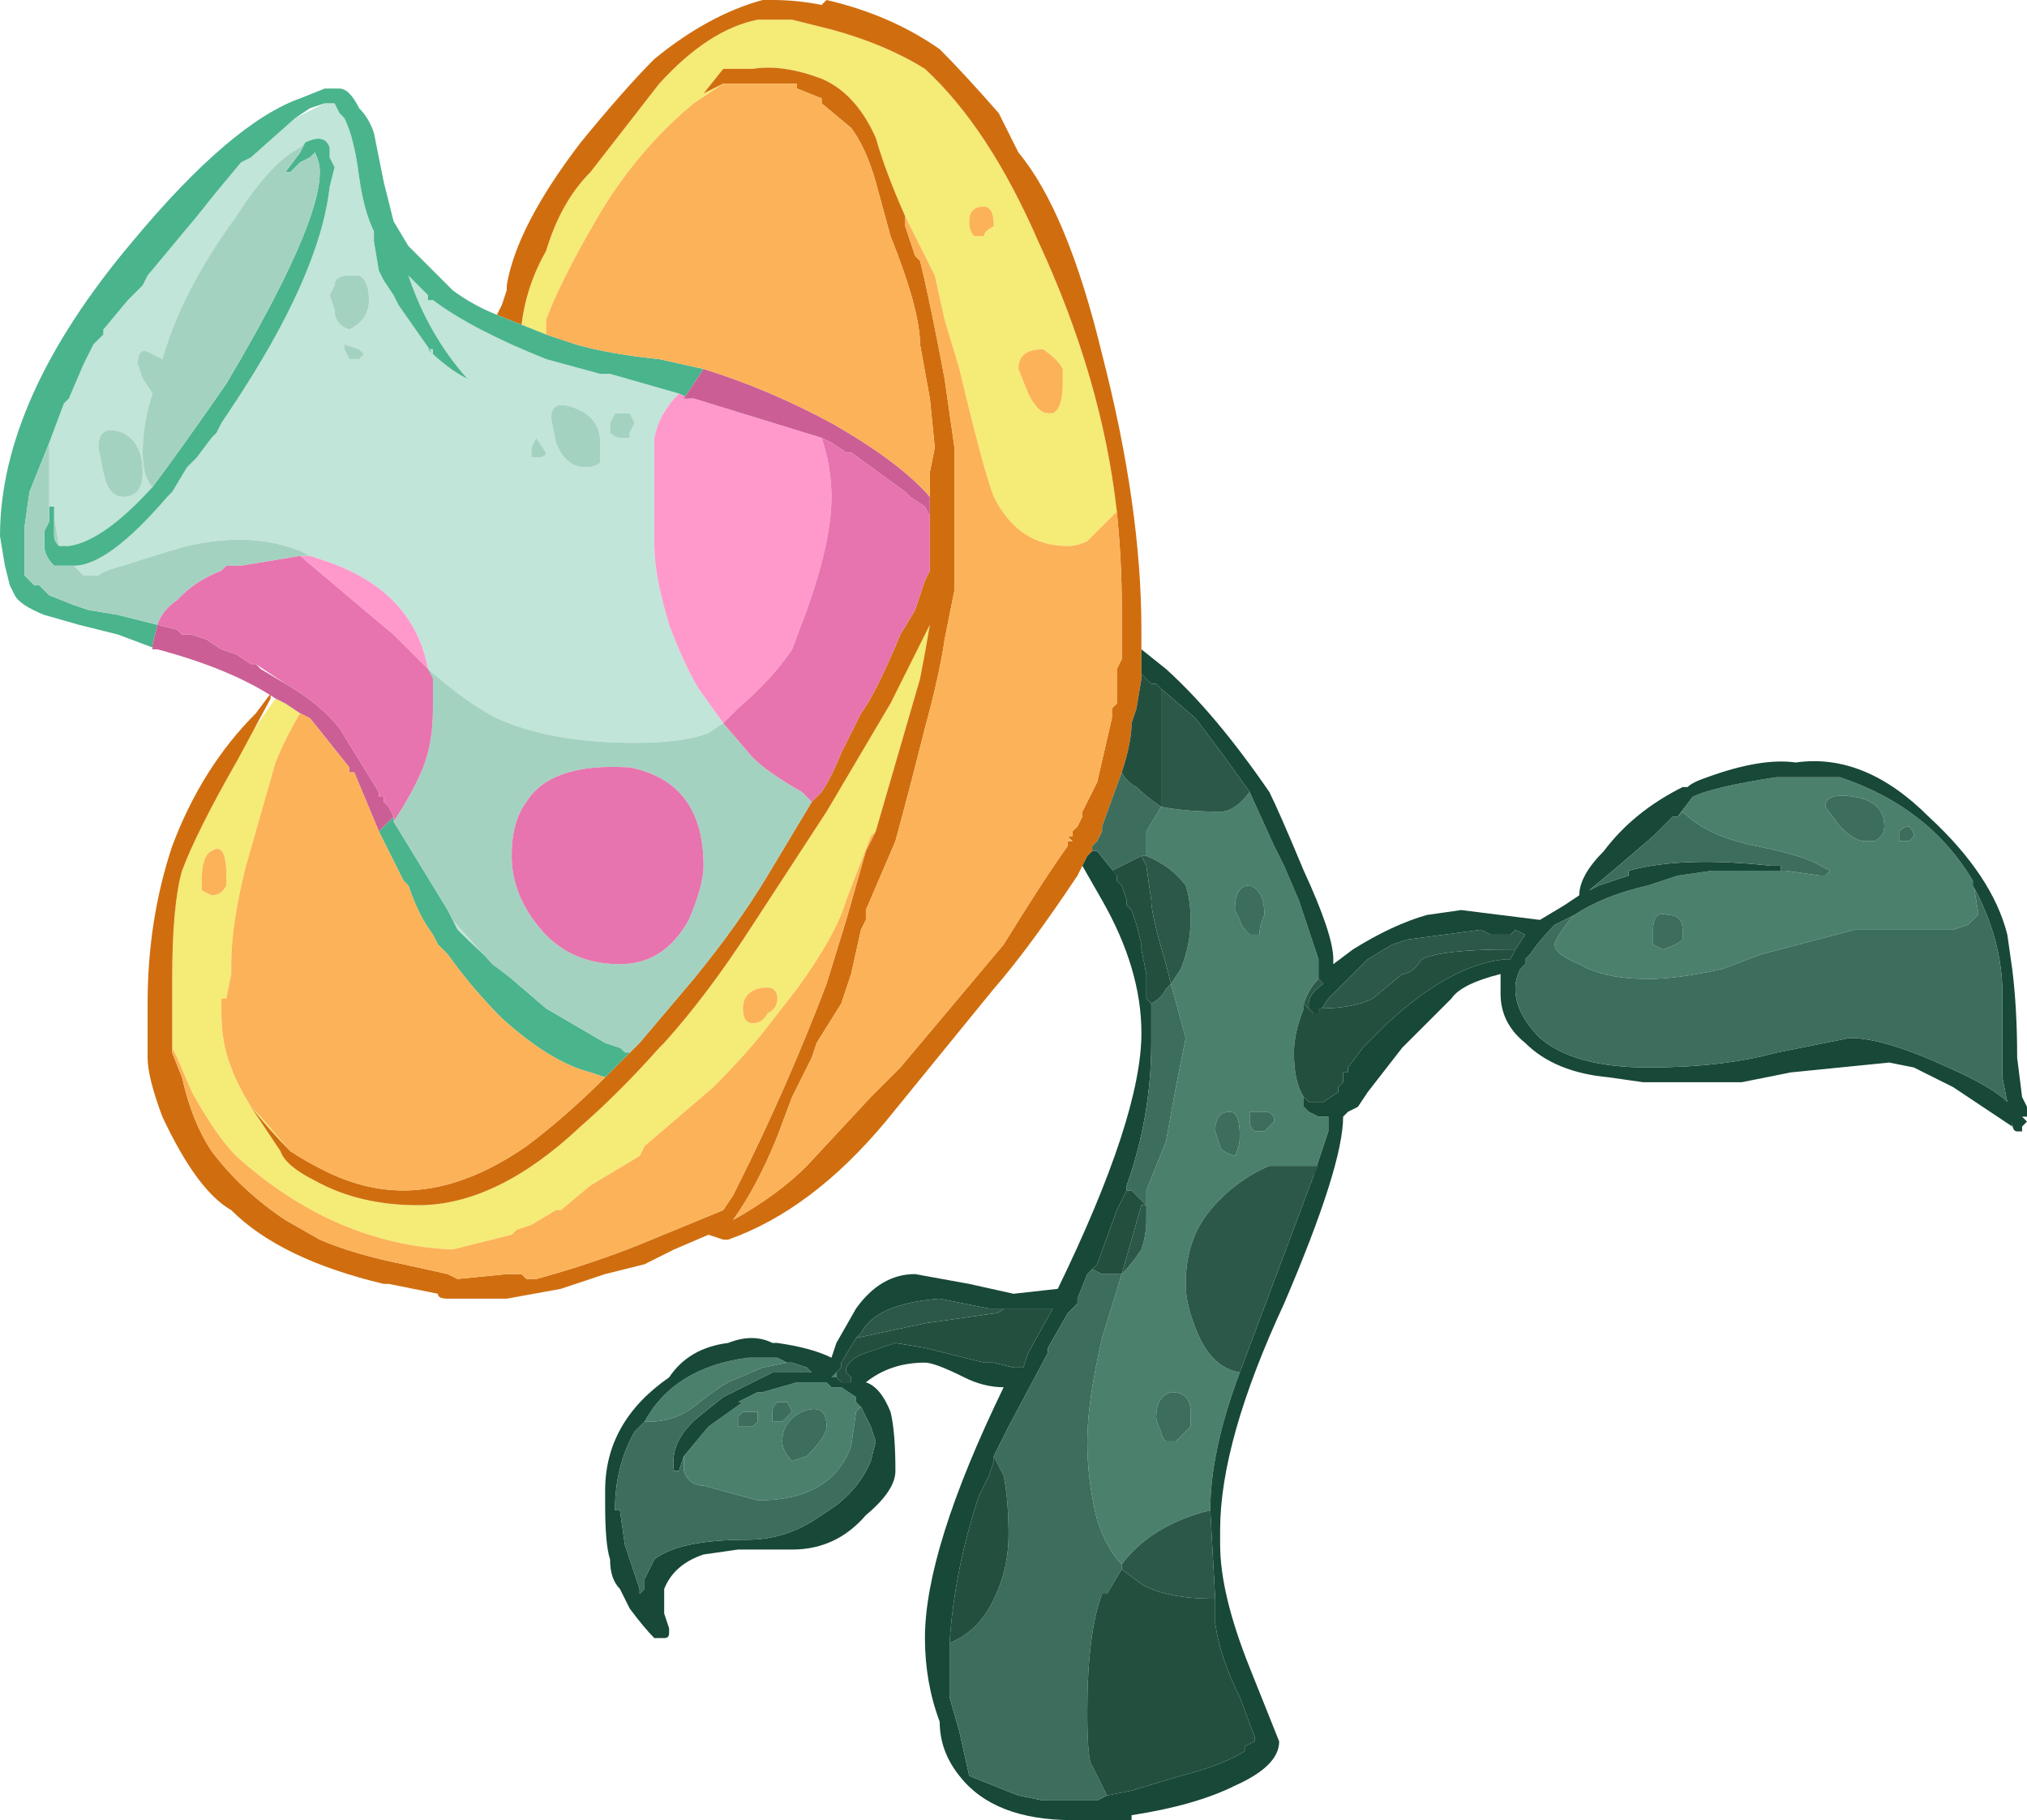 <?xml version="1.0" encoding="UTF-8" standalone="no"?>
<svg xmlns:ffdec="https://www.free-decompiler.com/flash" xmlns:xlink="http://www.w3.org/1999/xlink" ffdec:objectType="frame" height="129.5px" width="144.2px" xmlns="http://www.w3.org/2000/svg">
  <g transform="matrix(1.0, 0.0, 0.0, 1.0, 77.7, 125.65)">
    <use ffdec:characterId="325" height="18.5" transform="matrix(7.0, 0.0, 0.0, 7.0, -77.7, -125.65)" width="20.6" xlink:href="#shape0"/>
  </g>
  <defs>
    <g id="shape0" transform="matrix(1.0, 0.0, 0.0, 1.0, 11.1, 17.95)">
      <path d="M-6.0 -14.85 L-5.95 -15.0 -6.0 -14.85" fill="#111111" fill-rule="evenodd" stroke="none"/>
      <path d="M-10.6 -13.45 L-10.45 -13.85 -10.4 -13.9 -10.25 -14.25 -10.15 -14.45 -10.05 -14.55 -10.05 -14.6 -9.8 -14.9 -9.65 -15.05 -9.6 -15.15 -9.1 -15.75 -8.9 -16.0 -8.65 -16.3 -8.55 -16.35 -8.1 -16.75 -8.1 -16.75 -7.8 -16.9 -7.7 -16.9 -7.65 -16.8 -7.6 -16.75 Q-7.5 -16.55 -7.45 -16.15 -7.4 -15.8 -7.3 -15.6 L-7.3 -15.5 -7.25 -15.2 -7.2 -15.1 -7.1 -14.95 -7.05 -14.85 -6.7 -14.35 -6.7 -14.4 -6.75 -14.4 Q-6.55 -14.2 -6.35 -14.1 -6.75 -14.55 -6.95 -15.15 L-6.75 -14.95 -6.7 -14.9 Q-6.3 -14.6 -5.55 -14.3 L-5.0 -14.15 -4.9 -14.15 -4.2 -13.95 Q-4.4 -13.75 -4.45 -13.5 L-4.45 -12.4 Q-4.45 -12.1 -4.3 -11.6 -4.15 -11.2 -4.0 -10.95 L-3.75 -10.6 -3.9 -10.5 Q-4.15 -10.4 -4.65 -10.4 -5.5 -10.4 -6.05 -10.65 -6.35 -10.8 -6.75 -11.15 L-6.7 -11.0 -6.7 -11.05 -6.75 -11.15 Q-6.9 -11.95 -7.8 -12.25 L-7.95 -12.3 -8.05 -12.35 Q-8.55 -12.55 -9.2 -12.4 -9.55 -12.3 -9.85 -12.2 -10.05 -12.15 -10.1 -12.1 L-10.25 -12.1 -10.35 -12.2 Q-10.0 -12.2 -9.4 -12.9 L-9.35 -12.95 -9.2 -13.2 -9.1 -13.3 -8.95 -13.5 -8.9 -13.55 -8.85 -13.65 -8.75 -13.8 Q-7.85 -15.15 -7.75 -16.05 L-7.7 -16.25 -7.75 -16.35 -7.75 -16.45 Q-7.8 -16.6 -8.0 -16.5 L-8.05 -16.45 Q-8.35 -16.3 -8.7 -15.75 -9.25 -15.0 -9.45 -14.3 L-9.55 -14.35 Q-9.7 -14.45 -9.7 -14.25 L-9.65 -14.1 -9.55 -13.95 Q-9.65 -13.65 -9.65 -13.35 -9.65 -13.1 -9.55 -13.0 -10.05 -12.45 -10.4 -12.4 L-10.5 -12.4 -10.55 -12.7 -10.55 -12.8 -10.6 -12.8 -10.6 -13.45 M-7.45 -14.3 L-7.4 -14.35 -7.45 -14.4 -7.6 -14.45 -7.6 -14.4 -7.55 -14.3 -7.45 -14.3 M-7.55 -15.15 Q-7.7 -15.15 -7.7 -15.05 L-7.75 -14.95 -7.7 -14.8 Q-7.7 -14.65 -7.55 -14.6 -7.35 -14.7 -7.35 -14.9 -7.35 -15.1 -7.45 -15.15 L-7.55 -15.15 M-5.55 -13.35 L-5.65 -13.5 -5.7 -13.4 -5.7 -13.3 -5.65 -13.3 Q-5.55 -13.3 -5.55 -13.35 M-5.0 -13.25 L-5.0 -13.45 Q-5.0 -13.7 -5.25 -13.8 -5.5 -13.9 -5.5 -13.7 L-5.45 -13.45 Q-5.35 -13.2 -5.15 -13.2 -5.05 -13.2 -5.0 -13.25 M-4.8 -13.5 L-4.7 -13.5 -4.7 -13.55 -4.65 -13.65 -4.7 -13.75 -4.85 -13.75 -4.9 -13.65 -4.9 -13.55 Q-4.85 -13.5 -4.8 -13.5 M-4.8 -7.3 L-4.75 -7.25 -4.7 -7.25 -4.8 -7.3 M-9.85 -13.55 Q-10.1 -13.65 -10.1 -13.4 L-10.05 -13.15 Q-10.0 -12.9 -9.85 -12.9 -9.65 -12.9 -9.65 -13.15 -9.65 -13.45 -9.85 -13.55 M-6.5 -8.6 L-6.1 -8.15 -5.9 -8.0 Q-6.2 -8.25 -6.45 -8.5 L-6.5 -8.6" fill="#c1e5d8" fill-rule="evenodd" stroke="none"/>
      <path d="M-2.65 -3.85 L-2.6 -3.85 -2.65 -3.85" fill="#5ea68c" fill-rule="evenodd" stroke="none"/>
      <path d="M7.75 -9.85 Q7.45 -9.9 7.45 -9.75 L7.6 -9.55 Q7.75 -9.4 7.85 -9.4 L7.95 -9.4 Q8.05 -9.45 8.05 -9.55 8.05 -9.8 7.75 -9.85 M5.95 -9.65 L6.1 -9.85 Q6.3 -9.95 6.95 -10.05 L7.6 -10.05 Q8.5 -9.75 8.95 -9.0 L9.0 -8.7 9.0 -8.65 Q8.95 -8.6 8.9 -8.55 L8.75 -8.5 7.75 -8.5 6.8 -8.25 6.4 -8.1 Q5.95 -8.0 5.65 -8.0 5.2 -8.0 4.95 -8.15 4.7 -8.25 4.7 -8.35 4.7 -8.4 4.85 -8.6 L4.9 -8.65 Q5.2 -8.85 5.65 -8.95 L5.95 -9.05 6.3 -9.1 7.0 -9.1 7.05 -9.1 7.4 -9.05 7.45 -9.05 7.5 -9.1 7.4 -9.15 Q7.25 -9.25 6.75 -9.35 6.25 -9.45 6.0 -9.7 L5.95 -9.65 M8.2 -9.4 L8.3 -9.4 8.35 -9.45 Q8.35 -9.5 8.3 -9.55 8.25 -9.55 8.2 -9.5 L8.2 -9.4 M1.6 -9.9 L1.85 -9.35 1.95 -9.15 2.1 -8.8 2.3 -8.2 2.3 -8.0 Q2.2 -7.9 2.15 -7.75 L2.15 -7.7 Q2.05 -7.45 2.05 -7.25 2.05 -6.95 2.15 -6.8 L2.15 -6.7 2.2 -6.65 2.3 -6.6 2.4 -6.6 2.4 -6.45 2.25 -6.0 2.3 -6.1 1.8 -6.1 Q1.45 -5.95 1.2 -5.65 0.95 -5.35 0.95 -4.9 0.95 -4.7 1.05 -4.45 1.2 -4.05 1.5 -4.0 1.2 -3.2 1.2 -2.6 0.6 -2.45 0.3 -2.05 0.15 -2.2 0.05 -2.5 -0.05 -2.9 -0.05 -3.3 -0.05 -3.7 0.1 -4.35 L0.3 -5.0 Q0.4 -5.1 0.5 -5.25 0.55 -5.4 0.55 -5.55 L0.55 -5.7 0.55 -5.85 0.75 -6.35 0.85 -6.9 0.95 -7.4 0.8 -7.95 0.9 -8.1 Q1.0 -8.35 1.0 -8.6 1.0 -8.8 0.95 -8.95 0.8 -9.15 0.55 -9.25 L0.55 -9.5 0.7 -9.75 Q0.95 -9.7 1.3 -9.7 1.45 -9.7 1.6 -9.9 M5.05 -8.9 L5.15 -8.95 5.05 -8.9 M6.0 -8.5 Q6.0 -8.65 5.85 -8.65 5.7 -8.7 5.7 -8.5 L5.7 -8.35 5.8 -8.3 Q5.95 -8.35 6.0 -8.4 L6.0 -8.5 M1.45 -8.7 L1.5 -8.6 Q1.5 -8.55 1.6 -8.45 L1.7 -8.45 Q1.7 -8.55 1.75 -8.65 1.75 -8.9 1.6 -8.95 1.45 -8.95 1.45 -8.7 M1.75 -6.65 L1.6 -6.65 1.6 -6.55 Q1.6 -6.5 1.65 -6.45 L1.75 -6.45 1.85 -6.55 Q1.85 -6.65 1.75 -6.65 M1.4 -6.65 Q1.25 -6.65 1.25 -6.45 L1.3 -6.3 Q1.3 -6.25 1.45 -6.2 1.5 -6.3 1.5 -6.4 1.5 -6.65 1.4 -6.65 M1.0 -3.6 Q1.0 -3.8 0.8 -3.8 0.65 -3.75 0.65 -3.55 0.65 -3.5 0.7 -3.4 0.7 -3.35 0.75 -3.3 L0.85 -3.3 1.0 -3.45 1.0 -3.6 M-2.6 -3.95 L-2.65 -3.95 -2.6 -4.0 -2.6 -3.95 M-3.1 -4.1 L-3.35 -4.05 -3.7 -3.9 Q-3.8 -3.85 -4.05 -3.65 -4.25 -3.5 -4.5 -3.5 L-4.55 -3.5 Q-4.25 -4.05 -3.5 -4.15 L-3.2 -4.15 -3.1 -4.1 M-2.35 -3.65 L-2.4 -3.6 -2.45 -3.25 Q-2.65 -2.7 -3.4 -2.7 L-3.95 -2.85 Q-4.1 -2.85 -4.15 -3.0 L-4.15 -3.15 -3.9 -3.45 -3.55 -3.7 -3.6 -3.7 -3.4 -3.8 -3.35 -3.8 -3.0 -3.9 -2.7 -3.9 -2.65 -3.85 -2.6 -3.85 -2.55 -3.85 -2.4 -3.75 -2.4 -3.7 -2.35 -3.65 M-3.05 -3.1 L-2.9 -3.15 Q-2.7 -3.35 -2.7 -3.45 -2.7 -3.7 -2.95 -3.6 -3.15 -3.5 -3.15 -3.3 -3.15 -3.2 -3.05 -3.1 M-3.05 -3.6 L-3.1 -3.7 -3.2 -3.7 Q-3.25 -3.65 -3.25 -3.6 L-3.25 -3.5 -3.15 -3.5 -3.05 -3.6 M-3.4 -3.6 L-3.55 -3.6 -3.6 -3.55 -3.6 -3.45 -3.45 -3.45 -3.4 -3.5 -3.4 -3.6" fill="#4b806d" fill-rule="evenodd" stroke="none"/>
      <path d="M-8.7 -10.2 L-8.65 -10.35 -8.3 -10.85 -8.2 -10.8 -8.05 -10.7 Q-8.2 -10.45 -8.3 -10.2 L-8.6 -9.15 Q-8.75 -8.55 -8.75 -8.15 L-8.75 -8.05 -8.8 -7.8 -8.85 -7.8 -8.85 -7.65 Q-8.85 -7.35 -8.75 -7.1 -8.7 -6.95 -8.55 -6.7 L-8.25 -6.25 Q-8.2 -6.1 -7.9 -5.95 -7.45 -5.7 -6.85 -5.7 -6.05 -5.7 -5.2 -6.5 -4.8 -6.85 -4.4 -7.3 L-4.35 -7.35 Q-3.9 -7.85 -3.45 -8.55 L-2.7 -9.7 -2.05 -10.8 -1.65 -11.6 Q-1.7 -11.3 -1.75 -11.05 L-2.2 -9.5 -2.25 -9.45 -2.5 -8.8 Q-2.6 -8.45 -3.0 -7.9 L-3.35 -7.45 Q-3.55 -7.2 -3.85 -6.9 L-4.55 -6.3 -4.6 -6.2 -5.1 -5.9 -5.4 -5.65 -5.45 -5.65 -5.7 -5.5 -5.85 -5.45 -5.9 -5.4 -6.5 -5.25 Q-7.7 -5.3 -8.7 -6.2 -8.9 -6.4 -9.15 -6.85 L-9.3 -7.2 -9.35 -7.3 -9.35 -8.0 Q-9.35 -8.75 -9.25 -9.1 -9.1 -9.5 -8.7 -10.2 M0.25 -12.75 L-0.05 -12.45 Q-0.15 -12.4 -0.25 -12.4 -0.75 -12.4 -1.0 -12.9 -1.1 -13.15 -1.35 -14.2 L-1.5 -14.7 -1.6 -15.15 -1.9 -15.75 Q-2.1 -16.2 -2.2 -16.55 -2.4 -17.0 -2.75 -17.15 -3.15 -17.3 -3.45 -17.25 L-3.75 -17.25 -3.95 -17.0 Q-3.85 -17.05 -3.75 -17.1 L-4.05 -16.9 Q-4.65 -16.4 -5.05 -15.7 -5.4 -15.1 -5.55 -14.7 L-5.55 -14.55 -5.8 -14.65 Q-5.75 -15.05 -5.55 -15.4 -5.4 -15.9 -5.1 -16.2 L-4.4 -17.1 Q-3.9 -17.65 -3.4 -17.75 L-3.05 -17.75 -2.65 -17.65 Q-2.1 -17.5 -1.7 -17.25 -1.05 -16.65 -0.55 -15.5 0.1 -14.1 0.25 -12.75 M-8.15 -6.25 Q-8.35 -6.45 -8.55 -6.7 L-8.45 -6.6 -8.15 -6.25 M-1.1 -15.55 Q-1.1 -15.6 -1.0 -15.65 -1.0 -15.85 -1.1 -15.85 -1.25 -15.85 -1.25 -15.7 -1.25 -15.6 -1.2 -15.55 L-1.1 -15.55 M-0.5 -14.4 Q-0.75 -14.4 -0.75 -14.2 L-0.65 -13.95 Q-0.55 -13.75 -0.45 -13.75 L-0.4 -13.75 Q-0.3 -13.8 -0.3 -14.05 L-0.3 -14.2 Q-0.35 -14.3 -0.5 -14.4 M-3.2 -7.8 Q-3.2 -7.95 -3.4 -7.9 -3.55 -7.85 -3.55 -7.7 -3.55 -7.55 -3.45 -7.55 -3.35 -7.55 -3.3 -7.65 -3.2 -7.7 -3.2 -7.8 M-9.05 -9.0 L-9.05 -8.9 -8.95 -8.85 Q-8.85 -8.85 -8.8 -8.95 -8.8 -9.0 -8.8 -9.05 -8.8 -9.4 -8.95 -9.3 -9.05 -9.25 -9.05 -9.0" fill="#f5eb77" fill-rule="evenodd" stroke="none"/>
      <path d="M-0.1 -9.15 L-0.15 -9.05 Q-0.65 -8.3 -1.0 -7.9 L-2.1 -6.55 Q-2.85 -5.65 -3.7 -5.35 L-3.75 -5.35 -3.9 -5.4 -4.25 -5.25 -4.55 -5.1 -4.95 -5.0 -5.4 -4.85 -5.95 -4.75 -6.55 -4.75 Q-6.65 -4.75 -6.65 -4.8 L-7.15 -4.9 -7.2 -4.9 Q-8.25 -5.15 -8.75 -5.65 -9.1 -5.85 -9.45 -6.6 -9.6 -7.0 -9.6 -7.2 L-9.6 -7.75 Q-9.6 -8.6 -9.35 -9.35 -9.05 -10.15 -8.5 -10.7 L-8.35 -10.9 -8.35 -10.85 -8.7 -10.2 Q-9.1 -9.5 -9.25 -9.1 -9.35 -8.75 -9.35 -8.0 L-9.35 -7.3 -9.35 -7.25 -9.25 -7.0 Q-9.15 -6.55 -8.95 -6.25 -8.65 -5.85 -8.2 -5.55 L-7.85 -5.35 Q-7.5 -5.2 -7.0 -5.1 L-6.55 -5.0 -6.45 -4.95 -5.95 -5.0 -5.8 -5.0 -5.75 -4.95 -5.65 -4.95 Q-5.1 -5.1 -4.6 -5.3 L-3.75 -5.65 -3.65 -5.8 -3.6 -5.9 Q-3.1 -6.9 -2.7 -7.95 L-2.5 -8.6 -2.3 -9.3 -2.2 -9.5 -1.75 -11.05 Q-1.7 -11.3 -1.65 -11.6 L-2.05 -10.8 -2.7 -9.7 -3.45 -8.55 Q-3.9 -7.85 -4.35 -7.35 L-4.4 -7.3 Q-4.8 -6.85 -5.2 -6.5 -6.05 -5.7 -6.85 -5.7 -7.45 -5.7 -7.9 -5.95 -8.2 -6.1 -8.25 -6.25 L-8.55 -6.7 Q-8.35 -6.45 -8.15 -6.25 -8.0 -6.15 -7.8 -6.05 -7.4 -5.85 -7.0 -5.85 -6.4 -5.85 -5.75 -6.3 -5.35 -6.6 -4.95 -7.0 L-4.6 -7.35 -4.05 -8.0 Q-3.6 -8.55 -3.3 -9.05 L-2.85 -9.8 -2.75 -9.9 Q-2.65 -10.05 -2.55 -10.3 L-2.35 -10.7 Q-2.2 -10.9 -1.95 -11.5 L-1.8 -11.75 -1.7 -12.05 -1.65 -12.15 -1.65 -12.7 -1.65 -12.9 -1.65 -13.15 -1.6 -13.4 -1.65 -13.9 -1.75 -14.45 Q-1.75 -14.8 -2.05 -15.55 L-2.2 -16.1 Q-2.3 -16.45 -2.45 -16.65 L-2.75 -16.9 -2.75 -16.95 -3.0 -17.05 -3.0 -17.1 -3.75 -17.1 Q-3.85 -17.05 -3.95 -17.0 L-3.75 -17.25 -3.45 -17.25 Q-3.15 -17.3 -2.75 -17.15 -2.4 -17.0 -2.2 -16.55 -2.1 -16.2 -1.9 -15.75 L-1.9 -15.65 -1.8 -15.35 -1.75 -15.3 Q-1.65 -14.9 -1.5 -14.1 L-1.4 -13.4 -1.4 -11.95 -1.5 -11.45 Q-1.55 -11.1 -1.7 -10.55 -1.85 -9.95 -2.0 -9.4 L-2.3 -8.7 -2.3 -8.6 -2.35 -8.5 -2.45 -8.05 -2.55 -7.75 -2.8 -7.35 -2.85 -7.2 -3.05 -6.8 -3.2 -6.4 Q-3.4 -5.9 -3.65 -5.55 -3.2 -5.8 -2.9 -6.1 L-2.25 -6.8 -1.95 -7.1 -0.9 -8.35 Q-0.5 -9.0 -0.25 -9.35 L-0.25 -9.4 -0.2 -9.4 -0.25 -9.45 -0.2 -9.45 -0.2 -9.5 -0.15 -9.55 -0.1 -9.65 -0.1 -9.7 0.05 -10.0 0.2 -10.65 0.2 -10.75 0.25 -10.8 0.25 -11.15 0.3 -11.25 0.3 -11.8 Q0.3 -12.25 0.25 -12.75 0.1 -14.1 -0.55 -15.5 -1.05 -16.65 -1.7 -17.25 -2.1 -17.5 -2.65 -17.65 L-3.05 -17.75 -3.4 -17.75 Q-3.9 -17.65 -4.4 -17.1 L-5.1 -16.2 Q-5.4 -15.9 -5.55 -15.4 -5.75 -15.05 -5.8 -14.65 L-6.05 -14.75 -6.0 -14.85 -5.95 -15.0 -5.95 -15.05 Q-5.85 -15.65 -5.2 -16.5 -4.75 -17.05 -4.45 -17.35 -3.9 -17.8 -3.35 -17.95 L-3.25 -17.95 Q-3.0 -17.95 -2.75 -17.9 L-2.7 -17.95 Q-2.05 -17.8 -1.55 -17.45 -1.3 -17.2 -0.95 -16.8 L-0.75 -16.4 Q-0.25 -15.8 0.1 -14.35 0.5 -12.8 0.5 -11.55 L0.5 -11.35 0.5 -11.1 0.5 -11.05 0.45 -10.75 0.4 -10.6 Q0.4 -10.4 0.3 -10.1 L0.1 -9.55 0.1 -9.5 0.05 -9.4 0.0 -9.35 0.0 -9.3 -0.05 -9.25 -0.1 -9.15 M0.6 -11.0 L0.65 -11.0 0.6 -11.0 M-8.55 -6.7 L-8.55 -6.7 M-3.95 -5.4 L-3.95 -5.4" fill="#d06e0f" fill-rule="evenodd" stroke="none"/>
      <path d="M-9.5 -11.35 L-9.9 -11.5 -10.3 -11.6 -10.65 -11.7 Q-10.9 -11.8 -10.95 -11.9 L-11.0 -12.0 -11.05 -12.2 -11.1 -12.5 Q-11.1 -13.9 -9.75 -15.5 -8.75 -16.7 -8.05 -16.95 L-7.8 -17.05 -7.65 -17.05 Q-7.55 -17.05 -7.45 -16.85 -7.35 -16.75 -7.3 -16.6 L-7.2 -16.1 -7.1 -15.7 -6.95 -15.45 Q-6.7 -15.2 -6.5 -15.0 -6.3 -14.85 -6.05 -14.75 L-5.8 -14.65 -5.55 -14.55 -5.25 -14.45 Q-4.9 -14.35 -4.4 -14.3 L-3.95 -14.2 -4.15 -13.9 -4.1 -13.9 -4.2 -13.95 -4.9 -14.15 -5.0 -14.15 -5.55 -14.3 Q-6.3 -14.6 -6.7 -14.9 L-6.75 -14.9 -6.75 -14.95 -6.95 -15.15 Q-6.75 -14.55 -6.35 -14.1 -6.55 -14.2 -6.75 -14.4 L-6.7 -14.4 -6.7 -14.35 -7.05 -14.85 -7.1 -14.95 -7.2 -15.1 -7.25 -15.2 -7.3 -15.5 -7.3 -15.6 Q-7.4 -15.8 -7.45 -16.15 -7.5 -16.55 -7.6 -16.75 L-7.65 -16.8 -7.7 -16.9 -7.8 -16.9 -7.95 -16.85 -8.1 -16.75 -8.1 -16.75 -8.55 -16.35 -8.65 -16.3 -8.9 -16.0 -9.1 -15.75 -9.6 -15.15 -9.65 -15.05 -9.8 -14.9 -10.05 -14.6 -10.05 -14.55 -10.15 -14.45 -10.25 -14.25 -10.4 -13.9 -10.45 -13.85 -10.6 -13.45 -10.8 -12.95 -10.85 -12.6 -10.85 -12.15 -10.85 -12.1 -10.75 -12.0 -10.7 -12.0 -10.6 -11.9 -10.35 -11.8 -10.2 -11.75 -9.9 -11.7 -9.5 -11.6 -9.55 -11.4 -9.55 -11.35 -9.5 -11.35 M-10.6 -12.8 L-10.55 -12.8 -10.55 -12.7 -10.55 -12.5 Q-10.55 -12.45 -10.5 -12.4 L-10.4 -12.4 Q-10.05 -12.45 -9.55 -13.0 -9.25 -13.4 -8.8 -14.05 -7.85 -15.65 -7.85 -16.2 -7.85 -16.3 -7.9 -16.4 L-7.95 -16.35 -8.05 -16.3 -8.15 -16.2 -8.2 -16.2 -8.05 -16.4 -8.0 -16.5 Q-7.8 -16.6 -7.75 -16.45 L-7.75 -16.35 -7.7 -16.25 -7.75 -16.05 Q-7.85 -15.15 -8.75 -13.8 L-8.85 -13.65 -8.9 -13.55 -8.95 -13.5 -9.1 -13.3 -9.2 -13.2 -9.35 -12.95 -9.4 -12.9 Q-10.0 -12.2 -10.35 -12.2 L-10.55 -12.2 Q-10.65 -12.3 -10.65 -12.4 L-10.65 -12.55 -10.6 -12.65 -10.6 -12.8 M-4.6 -7.35 L-4.95 -7.0 -5.1 -7.05 Q-5.5 -7.15 -6.0 -7.6 -6.3 -7.9 -6.55 -8.25 L-6.65 -8.35 -6.7 -8.45 Q-6.85 -8.65 -6.95 -8.95 L-7.0 -9.0 -7.25 -9.5 -7.1 -9.65 -7.1 -9.6 -6.55 -8.7 -6.5 -8.6 -6.45 -8.5 Q-6.2 -8.25 -5.9 -8.0 L-5.55 -7.7 -4.95 -7.35 -4.8 -7.3 -4.7 -7.25 -4.6 -7.35" fill="#4ab48d" fill-rule="evenodd" stroke="none"/>
      <path d="M8.95 -9.0 Q8.5 -9.75 7.6 -10.05 L6.95 -10.05 Q6.3 -9.95 6.1 -9.85 L5.95 -9.65 5.9 -9.65 5.7 -9.45 5.35 -9.15 5.05 -8.9 5.15 -8.95 5.45 -9.05 5.45 -9.1 Q6.0 -9.25 6.9 -9.15 L7.0 -9.15 7.0 -9.1 6.3 -9.1 5.95 -9.05 5.65 -8.95 Q5.2 -8.85 4.9 -8.65 L4.7 -8.55 Q4.55 -8.4 4.45 -8.25 L4.4 -8.2 4.4 -8.15 4.35 -8.1 Q4.3 -8.0 4.3 -7.9 4.3 -7.65 4.55 -7.4 4.9 -7.1 5.65 -7.1 6.4 -7.1 6.95 -7.25 L7.7 -7.4 Q8.05 -7.4 8.7 -7.1 9.15 -6.9 9.3 -6.75 L9.25 -7.0 9.25 -7.85 Q9.25 -8.4 8.95 -8.95 L8.95 -9.0 M0.5 -11.35 L0.75 -11.15 Q1.25 -10.7 1.8 -9.9 1.9 -9.7 2.15 -9.1 2.45 -8.45 2.45 -8.2 L2.45 -8.15 2.65 -8.3 Q3.05 -8.55 3.4 -8.65 L3.75 -8.7 4.55 -8.6 4.8 -8.75 4.95 -8.85 Q4.95 -9.05 5.2 -9.3 5.5 -9.7 6.0 -9.95 L6.05 -9.95 Q6.1 -10.0 6.25 -10.05 6.8 -10.25 7.15 -10.2 7.85 -10.3 8.5 -9.65 9.15 -9.05 9.3 -8.45 L9.35 -8.1 Q9.4 -7.7 9.4 -7.2 L9.45 -6.8 9.5 -6.7 9.5 -6.6 9.45 -6.6 9.5 -6.55 9.45 -6.5 9.45 -6.45 9.4 -6.45 Q9.35 -6.45 9.35 -6.55 L9.35 -6.5 8.75 -6.9 8.35 -7.1 8.1 -7.15 7.1 -7.05 6.6 -6.95 5.6 -6.95 5.25 -7.0 Q4.7 -7.05 4.4 -7.35 4.15 -7.55 4.15 -7.85 L4.15 -8.05 Q3.75 -7.95 3.65 -7.8 L3.15 -7.3 2.8 -6.85 2.7 -6.7 2.6 -6.65 2.55 -6.6 Q2.55 -6.1 1.95 -4.7 1.3 -3.3 1.3 -2.4 L1.3 -2.25 Q1.3 -1.75 1.6 -1.0 L1.9 -0.25 Q1.9 0.0 1.45 0.2 1.05 0.4 0.4 0.5 L0.4 0.55 -0.2 0.55 Q-1.0 0.55 -1.35 0.1 -1.55 -0.15 -1.55 -0.45 -1.7 -0.85 -1.7 -1.3 -1.7 -2.2 -0.9 -3.85 -1.1 -3.85 -1.3 -3.95 -1.6 -4.1 -1.7 -4.1 -2.05 -4.1 -2.3 -3.9 -2.15 -3.85 -2.05 -3.6 -2.0 -3.4 -2.0 -3.0 -2.0 -2.8 -2.3 -2.55 -2.6 -2.2 -3.05 -2.2 L-3.6 -2.2 -3.95 -2.15 Q-4.25 -2.05 -4.35 -1.8 -4.35 -1.7 -4.35 -1.55 L-4.3 -1.4 -4.3 -1.35 Q-4.3 -1.3 -4.35 -1.3 L-4.45 -1.3 Q-4.55 -1.4 -4.7 -1.6 L-4.8 -1.8 Q-4.9 -1.9 -4.9 -2.1 -4.95 -2.25 -4.95 -2.65 L-4.95 -2.8 Q-4.95 -3.5 -4.3 -3.95 -4.1 -4.25 -3.7 -4.3 -3.45 -4.4 -3.25 -4.3 L-3.2 -4.3 Q-2.85 -4.25 -2.65 -4.15 L-2.6 -4.3 -2.4 -4.65 Q-2.15 -5.0 -1.8 -5.0 L-1.25 -4.9 -0.8 -4.8 -0.35 -4.85 Q0.5 -6.6 0.5 -7.45 0.5 -8.1 0.1 -8.8 L-0.1 -9.15 -0.05 -9.25 0.0 -9.3 0.0 -9.35 0.0 -9.3 0.05 -9.3 0.25 -9.05 0.25 -9.0 0.3 -8.95 0.35 -8.8 0.35 -8.75 0.4 -8.7 0.45 -8.55 0.5 -8.35 0.5 -8.3 0.55 -8.05 0.55 -7.8 0.6 -7.75 0.6 -7.35 Q0.6 -6.6 0.35 -5.9 L0.35 -5.85 0.25 -5.65 0.05 -5.1 0.0 -5.05 -0.05 -5.0 -0.15 -4.75 -0.15 -4.7 -0.25 -4.6 -0.45 -4.25 -0.45 -4.2 -0.85 -3.45 -1.0 -3.15 -1.0 -3.1 -1.05 -2.95 -1.15 -2.75 Q-1.4 -2.0 -1.45 -1.25 L-1.45 -0.7 -1.35 -0.35 -1.25 0.1 Q-1.0 0.2 -0.75 0.3 L-0.5 0.35 0.05 0.35 0.15 0.3 0.4 0.25 0.9 0.1 Q1.3 0.0 1.55 -0.15 L1.55 -0.2 1.65 -0.25 1.65 -0.3 1.5 -0.7 Q1.3 -1.1 1.25 -1.45 L1.25 -1.7 1.2 -2.6 Q1.2 -3.2 1.5 -4.0 L2.25 -6.0 2.4 -6.45 2.4 -6.6 2.3 -6.6 2.2 -6.65 2.15 -6.7 2.15 -6.8 2.2 -6.75 2.35 -6.75 2.5 -6.85 2.5 -6.9 2.55 -6.95 2.55 -7.05 2.6 -7.05 2.6 -7.1 2.75 -7.3 3.0 -7.55 Q3.65 -8.15 4.2 -8.2 L4.25 -8.2 4.3 -8.3 4.4 -8.45 4.3 -8.5 4.25 -8.45 4.05 -8.45 3.95 -8.5 3.2 -8.4 3.05 -8.35 2.8 -8.2 2.4 -7.8 2.3 -7.65 2.25 -7.65 2.2 -7.7 2.2 -7.75 Q2.2 -7.85 2.35 -7.95 L2.3 -8.0 2.3 -8.2 2.1 -8.8 1.95 -9.15 1.85 -9.35 1.6 -9.9 1.35 -10.25 1.05 -10.65 0.7 -10.95 0.65 -11.0 0.6 -11.0 0.5 -11.1 0.5 -11.35 M-0.9 -4.65 L-1.05 -4.65 -1.55 -4.75 Q-2.2 -4.7 -2.35 -4.4 L-2.4 -4.35 -2.55 -4.1 -2.55 -4.05 -2.6 -4.0 -2.65 -3.95 -2.6 -3.95 -2.55 -3.9 -2.5 -3.9 -2.45 -3.9 -2.45 -3.95 -2.5 -4.0 -2.5 -4.05 Q-2.45 -4.15 -2.3 -4.2 L-2.0 -4.3 -1.7 -4.25 -1.1 -4.1 -1.0 -4.1 -0.8 -4.05 -0.7 -4.05 -0.65 -4.2 -0.4 -4.65 -0.9 -4.65 M-4.15 -3.15 L-4.2 -3.0 -4.25 -3.0 Q-4.3 -3.3 -4.0 -3.55 L-3.75 -3.75 -3.25 -4.0 -2.85 -4.0 -2.9 -4.05 -3.05 -4.1 -3.1 -4.1 -3.2 -4.15 -3.5 -4.15 Q-4.25 -4.05 -4.55 -3.5 L-4.65 -3.4 Q-4.85 -3.05 -4.85 -2.6 L-4.8 -2.6 -4.75 -2.25 -4.6 -1.8 -4.6 -1.75 -4.55 -1.8 -4.55 -1.9 -4.45 -2.1 Q-4.2 -2.3 -3.5 -2.3 -3.1 -2.3 -2.75 -2.55 L-2.6 -2.65 Q-2.35 -2.85 -2.25 -3.1 L-2.2 -3.3 -2.25 -3.45 Q-2.3 -3.55 -2.35 -3.65 L-2.4 -3.7 -2.4 -3.75 -2.55 -3.85 -2.6 -3.85 -2.65 -3.85 -2.7 -3.9 -3.0 -3.9 -3.35 -3.8 -3.4 -3.8 -3.6 -3.7 -3.55 -3.7 -3.9 -3.45 -4.15 -3.15" fill="#184837" fill-rule="evenodd" stroke="none"/>
      <path d="M-7.95 -12.3 L-7.8 -12.25 Q-6.9 -11.95 -6.75 -11.15 L-7.1 -11.5 -7.4 -11.75 -8.05 -12.3 -7.95 -12.3 M-3.75 -10.6 L-4.0 -10.95 Q-4.15 -11.2 -4.3 -11.6 -4.45 -12.1 -4.45 -12.4 L-4.45 -13.5 Q-4.4 -13.75 -4.2 -13.95 L-4.1 -13.9 -4.05 -13.9 -2.75 -13.5 Q-2.65 -13.2 -2.65 -12.9 -2.65 -12.45 -2.9 -11.75 L-3.05 -11.35 Q-3.25 -11.05 -3.6 -10.75 L-3.75 -10.6" fill="#ff99cc" fill-rule="evenodd" stroke="none"/>
      <path d="M-8.3 -10.85 Q-8.75 -11.15 -9.5 -11.35 L-9.55 -11.35 -9.55 -11.4 -9.5 -11.6 -9.3 -11.55 -9.25 -11.5 -9.15 -11.5 -9.0 -11.45 -8.85 -11.35 -8.7 -11.3 -8.55 -11.2 -8.5 -11.2 -8.45 -11.15 -8.2 -11.0 Q-7.85 -10.8 -7.65 -10.55 L-7.25 -9.9 -7.25 -9.85 -7.2 -9.85 -7.2 -9.8 -7.15 -9.75 -7.1 -9.65 -7.25 -9.5 -7.5 -10.1 -7.55 -10.1 -7.55 -10.15 Q-7.75 -10.4 -7.95 -10.65 L-8.05 -10.7 -8.2 -10.8 -8.3 -10.85 M-1.65 -12.9 L-1.65 -12.7 -1.7 -12.8 -1.85 -12.9 -1.9 -12.95 -2.45 -13.35 -2.5 -13.35 -2.65 -13.45 -2.75 -13.5 -4.05 -13.9 -4.1 -13.9 -4.15 -13.9 -3.95 -14.2 Q-3.3 -14.0 -2.65 -13.65 -1.95 -13.25 -1.65 -12.9" fill="#cb5f95" fill-rule="evenodd" stroke="none"/>
      <path d="M7.75 -9.85 Q8.05 -9.8 8.05 -9.55 8.05 -9.45 7.95 -9.4 L7.85 -9.4 Q7.75 -9.4 7.6 -9.55 L7.45 -9.75 Q7.45 -9.9 7.75 -9.85 M5.95 -9.65 L6.0 -9.7 Q6.25 -9.45 6.75 -9.35 7.25 -9.25 7.4 -9.15 L7.5 -9.1 7.45 -9.05 7.4 -9.05 7.05 -9.1 7.0 -9.1 7.0 -9.15 6.9 -9.15 Q6.0 -9.25 5.45 -9.1 L5.45 -9.05 5.15 -8.95 5.05 -8.9 5.35 -9.15 5.7 -9.45 5.9 -9.65 5.95 -9.65 M4.9 -8.65 L4.85 -8.6 Q4.7 -8.4 4.7 -8.35 4.7 -8.25 4.95 -8.15 5.2 -8.0 5.65 -8.0 5.95 -8.0 6.4 -8.1 L6.8 -8.25 7.75 -8.5 8.75 -8.5 8.9 -8.55 Q8.95 -8.6 9.0 -8.65 L9.0 -8.7 8.95 -9.0 8.95 -8.95 Q9.25 -8.4 9.25 -7.85 L9.25 -7.0 9.3 -6.75 Q9.15 -6.9 8.7 -7.1 8.05 -7.4 7.7 -7.4 L6.95 -7.25 Q6.4 -7.1 5.65 -7.1 4.9 -7.1 4.55 -7.4 4.3 -7.65 4.3 -7.9 4.3 -8.0 4.35 -8.1 L4.4 -8.15 4.4 -8.2 4.45 -8.25 Q4.55 -8.4 4.7 -8.55 L4.9 -8.65 M8.2 -9.4 L8.2 -9.5 Q8.25 -9.55 8.3 -9.55 8.35 -9.5 8.35 -9.45 L8.3 -9.4 8.2 -9.4 M0.15 0.3 L0.05 0.35 -0.5 0.35 -0.75 0.3 Q-1.0 0.2 -1.25 0.1 L-1.35 -0.35 -1.45 -0.7 -1.45 -1.25 Q-1.2 -1.35 -1.05 -1.6 -0.85 -1.95 -0.85 -2.35 -0.85 -2.7 -0.9 -2.95 L-1.0 -3.15 -0.85 -3.45 -0.45 -4.2 -0.45 -4.25 -0.25 -4.6 -0.15 -4.7 -0.15 -4.75 -0.05 -5.0 0.0 -5.05 0.1 -5.0 0.3 -5.0 0.1 -4.35 Q-0.05 -3.7 -0.05 -3.3 -0.05 -2.9 0.05 -2.5 0.15 -2.2 0.3 -2.05 L0.3 -2.0 0.15 -1.75 0.1 -1.75 Q-0.05 -1.35 -0.05 -0.55 -0.05 -0.05 0.0 0.0 L0.15 0.3 M0.35 -5.85 L0.35 -5.9 Q0.6 -6.6 0.6 -7.35 L0.6 -7.75 Q0.7 -7.8 0.75 -7.9 L0.8 -7.95 0.95 -7.4 0.85 -6.9 0.75 -6.35 0.55 -5.85 0.55 -5.7 0.4 -5.85 0.35 -5.85 M0.25 -9.05 L0.05 -9.3 0.0 -9.3 0.0 -9.35 0.05 -9.4 0.1 -9.5 0.1 -9.55 0.3 -10.1 Q0.35 -10.0 0.45 -9.95 0.55 -9.85 0.7 -9.75 L0.55 -9.5 0.55 -9.25 0.5 -9.25 0.2 -9.1 0.25 -9.05 M6.0 -8.5 L6.0 -8.4 Q5.95 -8.35 5.8 -8.3 L5.7 -8.35 5.7 -8.5 Q5.7 -8.7 5.85 -8.65 6.0 -8.65 6.0 -8.5 M1.45 -8.7 Q1.45 -8.95 1.6 -8.95 1.75 -8.9 1.75 -8.65 1.7 -8.55 1.7 -8.45 L1.6 -8.45 Q1.5 -8.55 1.5 -8.6 L1.45 -8.7 M1.75 -6.65 Q1.85 -6.65 1.85 -6.55 L1.75 -6.45 1.65 -6.45 Q1.6 -6.5 1.6 -6.55 L1.6 -6.65 1.75 -6.65 M1.4 -6.65 Q1.5 -6.65 1.5 -6.4 1.5 -6.3 1.45 -6.2 1.3 -6.25 1.3 -6.3 L1.25 -6.45 Q1.25 -6.65 1.4 -6.65 M1.0 -3.6 L1.0 -3.45 0.85 -3.3 0.75 -3.3 Q0.7 -3.35 0.7 -3.4 0.65 -3.5 0.65 -3.55 0.65 -3.75 0.8 -3.8 1.0 -3.8 1.0 -3.6 M-3.1 -4.1 L-3.05 -4.1 -2.9 -4.05 -2.85 -4.0 -3.25 -4.0 -3.75 -3.75 -4.0 -3.55 Q-4.3 -3.3 -4.25 -3.0 L-4.2 -3.0 -4.15 -3.15 -4.15 -3.0 Q-4.1 -2.85 -3.95 -2.85 L-3.4 -2.7 Q-2.65 -2.7 -2.45 -3.25 L-2.4 -3.6 -2.35 -3.65 Q-2.3 -3.55 -2.25 -3.45 L-2.2 -3.3 -2.25 -3.1 Q-2.35 -2.85 -2.6 -2.65 L-2.75 -2.55 Q-3.1 -2.3 -3.5 -2.3 -4.2 -2.3 -4.45 -2.1 L-4.55 -1.9 -4.55 -1.8 -4.6 -1.75 -4.6 -1.8 -4.75 -2.25 -4.8 -2.6 -4.85 -2.6 Q-4.85 -3.05 -4.65 -3.4 L-4.55 -3.5 -4.5 -3.5 Q-4.25 -3.5 -4.05 -3.65 -3.8 -3.85 -3.7 -3.9 L-3.35 -4.05 -3.1 -4.1 M-3.4 -3.6 L-3.4 -3.5 -3.45 -3.45 -3.6 -3.45 -3.6 -3.55 -3.55 -3.6 -3.4 -3.6 M-3.05 -3.6 L-3.15 -3.5 -3.25 -3.5 -3.25 -3.6 Q-3.25 -3.65 -3.2 -3.7 L-3.1 -3.7 -3.05 -3.6 M-3.05 -3.1 Q-3.15 -3.2 -3.15 -3.3 -3.15 -3.5 -2.95 -3.6 -2.7 -3.7 -2.7 -3.45 -2.7 -3.35 -2.9 -3.15 L-3.05 -3.1" fill="#3d6d5c" fill-rule="evenodd" stroke="none"/>
      <path d="M0.5 -11.1 L0.6 -11.0 0.65 -11.0 0.7 -10.95 0.7 -10.5 Q0.7 -10.0 0.7 -9.85 L0.7 -9.75 Q0.55 -9.85 0.45 -9.95 0.35 -10.0 0.3 -10.1 0.4 -10.4 0.4 -10.6 L0.45 -10.75 0.5 -11.05 0.5 -11.1 M2.2 -7.7 L2.25 -7.65 2.3 -7.65 2.3 -7.7 Q2.65 -7.7 2.85 -7.8 L3.15 -8.05 Q3.25 -8.05 3.35 -8.2 3.55 -8.3 4.25 -8.3 L4.3 -8.3 4.25 -8.2 4.2 -8.2 Q3.65 -8.15 3.0 -7.55 L2.75 -7.3 2.6 -7.1 2.6 -7.05 2.55 -7.05 2.55 -6.95 2.5 -6.9 2.5 -6.85 2.35 -6.75 2.2 -6.75 2.15 -6.8 Q2.05 -6.95 2.05 -7.25 2.05 -7.45 2.15 -7.7 L2.15 -7.75 2.2 -7.7 M1.25 -1.7 L1.25 -1.45 Q1.3 -1.1 1.5 -0.7 L1.65 -0.3 1.65 -0.25 1.55 -0.2 1.55 -0.15 Q1.3 0.0 0.9 0.1 L0.4 0.25 0.15 0.3 0.0 0.0 Q-0.05 -0.05 -0.05 -0.55 -0.05 -1.35 0.1 -1.75 L0.15 -1.75 0.3 -2.0 0.5 -1.85 Q0.75 -1.7 1.25 -1.7 M-1.45 -1.25 Q-1.4 -2.0 -1.15 -2.75 L-1.05 -2.95 -1.0 -3.1 -1.0 -3.15 -0.9 -2.95 Q-0.85 -2.7 -0.85 -2.35 -0.85 -1.95 -1.05 -1.6 -1.2 -1.35 -1.45 -1.25 M0.0 -5.05 L0.05 -5.1 0.25 -5.65 0.35 -5.85 0.4 -5.85 0.55 -5.7 0.5 -5.7 0.3 -5.0 0.1 -5.0 0.0 -5.05 M0.6 -7.75 L0.55 -7.8 0.55 -8.05 0.5 -8.3 0.5 -8.35 0.45 -8.55 0.4 -8.7 0.35 -8.75 0.35 -8.8 0.3 -8.95 0.25 -9.0 0.25 -9.05 0.2 -9.1 0.5 -9.25 0.55 -9.15 0.6 -8.8 Q0.6 -8.65 0.75 -8.15 L0.8 -7.95 0.75 -7.9 Q0.7 -7.8 0.6 -7.75 M-0.9 -4.65 L-0.4 -4.65 -0.65 -4.2 -0.7 -4.05 -0.8 -4.05 -1.0 -4.1 -1.1 -4.1 -1.7 -4.25 -2.0 -4.3 -2.3 -4.2 Q-2.45 -4.15 -2.5 -4.05 L-2.5 -4.0 -2.45 -3.95 -2.45 -3.9 -2.5 -3.9 -2.55 -3.9 -2.6 -3.95 -2.6 -4.0 -2.55 -4.05 -2.55 -4.1 -2.4 -4.35 -1.7 -4.5 -1.0 -4.6 Q-0.95 -4.6 -0.9 -4.65" fill="#234f3f" fill-rule="evenodd" stroke="none"/>
      <path d="M0.7 -10.95 L1.05 -10.65 1.35 -10.25 1.6 -9.9 Q1.45 -9.7 1.3 -9.7 0.95 -9.7 0.7 -9.75 L0.7 -9.85 Q0.7 -10.0 0.7 -10.5 L0.7 -10.95 M2.3 -8.0 L2.35 -7.95 Q2.2 -7.85 2.2 -7.75 L2.2 -7.7 2.15 -7.75 Q2.2 -7.9 2.3 -8.0 M2.3 -7.65 L2.4 -7.8 2.8 -8.2 3.05 -8.35 3.2 -8.4 3.95 -8.5 4.05 -8.45 4.25 -8.45 4.3 -8.5 4.4 -8.45 4.3 -8.3 4.25 -8.3 Q3.55 -8.3 3.35 -8.2 3.25 -8.05 3.15 -8.05 L2.85 -7.8 Q2.65 -7.7 2.3 -7.7 L2.3 -7.65 M2.25 -6.0 L1.5 -4.0 Q1.2 -4.05 1.05 -4.45 0.95 -4.7 0.95 -4.9 0.95 -5.35 1.2 -5.65 1.45 -5.95 1.8 -6.1 L2.3 -6.1 2.25 -6.0 M1.2 -2.6 L1.25 -1.7 Q0.75 -1.7 0.5 -1.85 L0.3 -2.0 0.3 -2.05 Q0.6 -2.45 1.2 -2.6 M0.5 -9.25 L0.55 -9.25 Q0.8 -9.15 0.95 -8.95 1.0 -8.8 1.0 -8.6 1.0 -8.35 0.9 -8.1 L0.8 -7.95 0.75 -8.15 Q0.6 -8.65 0.6 -8.8 L0.55 -9.15 0.5 -9.25 M0.75 -7.9 L0.8 -7.95 0.75 -7.9 M0.55 -5.7 L0.55 -5.55 Q0.55 -5.4 0.5 -5.25 0.4 -5.1 0.3 -5.0 L0.5 -5.7 0.55 -5.7 M-2.4 -4.35 L-2.35 -4.4 Q-2.2 -4.7 -1.55 -4.75 L-1.05 -4.65 -0.9 -4.65 Q-0.95 -4.6 -1.0 -4.6 L-1.7 -4.5 -2.4 -4.35 M-2.45 -3.9 L-2.5 -3.9 -2.45 -3.9" fill="#2b5848" fill-rule="evenodd" stroke="none"/>
      <path d="M-1.9 -15.75 L-1.6 -15.15 -1.5 -14.7 -1.35 -14.2 Q-1.1 -13.15 -1.0 -12.9 -0.75 -12.4 -0.25 -12.4 -0.15 -12.4 -0.05 -12.45 L0.25 -12.75 Q0.3 -12.25 0.3 -11.8 L0.3 -11.25 0.25 -11.15 0.25 -10.8 0.2 -10.75 0.2 -10.65 0.05 -10.0 -0.1 -9.7 -0.1 -9.65 -0.15 -9.55 -0.2 -9.5 -0.2 -9.45 -0.25 -9.45 -0.2 -9.4 -0.25 -9.4 -0.25 -9.35 Q-0.5 -9.0 -0.9 -8.35 L-1.95 -7.1 -2.25 -6.8 -2.9 -6.1 Q-3.2 -5.8 -3.65 -5.55 -3.4 -5.9 -3.2 -6.4 L-3.05 -6.8 -2.85 -7.2 -2.8 -7.35 -2.55 -7.75 -2.45 -8.05 -2.35 -8.5 -2.3 -8.6 -2.3 -8.7 -2.0 -9.4 Q-1.85 -9.95 -1.7 -10.55 -1.55 -11.1 -1.5 -11.45 L-1.4 -11.95 -1.4 -13.4 -1.5 -14.1 Q-1.65 -14.9 -1.75 -15.3 L-1.8 -15.35 -1.9 -15.65 -1.9 -15.75 M-5.55 -14.55 L-5.55 -14.7 Q-5.4 -15.1 -5.05 -15.7 -4.65 -16.4 -4.05 -16.9 L-3.75 -17.1 -3.0 -17.1 -3.0 -17.05 -2.75 -16.95 -2.75 -16.9 -2.45 -16.65 Q-2.3 -16.45 -2.2 -16.1 L-2.05 -15.55 Q-1.75 -14.8 -1.75 -14.45 L-1.65 -13.9 -1.6 -13.4 -1.65 -13.15 -1.65 -12.9 Q-1.95 -13.25 -2.65 -13.65 -3.3 -14.0 -3.95 -14.2 L-4.4 -14.3 Q-4.9 -14.35 -5.25 -14.45 L-5.55 -14.55 M-4.95 -7.0 Q-5.35 -6.6 -5.75 -6.3 -6.4 -5.85 -7.0 -5.85 -7.4 -5.85 -7.8 -6.05 -8.0 -6.15 -8.15 -6.25 L-8.45 -6.6 -8.55 -6.7 -8.55 -6.7 Q-8.7 -6.95 -8.75 -7.1 -8.85 -7.35 -8.85 -7.65 L-8.85 -7.8 -8.8 -7.8 -8.75 -8.05 -8.75 -8.15 Q-8.75 -8.55 -8.6 -9.15 L-8.3 -10.2 Q-8.2 -10.45 -8.05 -10.7 L-7.95 -10.65 Q-7.75 -10.4 -7.55 -10.15 L-7.55 -10.1 -7.5 -10.1 -7.25 -9.5 -7.0 -9.0 -6.95 -8.95 Q-6.85 -8.65 -6.7 -8.45 L-6.65 -8.35 -6.55 -8.25 Q-6.3 -7.9 -6.0 -7.6 -5.5 -7.15 -5.1 -7.05 L-4.95 -7.0 M-2.2 -9.5 L-2.3 -9.3 -2.5 -8.6 -2.7 -7.95 Q-3.1 -6.9 -3.6 -5.9 L-3.65 -5.8 -3.75 -5.65 -4.6 -5.3 Q-5.1 -5.1 -5.65 -4.95 L-5.75 -4.95 -5.8 -5.0 -5.95 -5.0 -6.45 -4.95 -6.55 -5.0 -7.0 -5.1 Q-7.5 -5.2 -7.85 -5.35 L-8.2 -5.55 Q-8.65 -5.85 -8.95 -6.25 -9.15 -6.55 -9.25 -7.0 L-9.35 -7.25 -9.35 -7.3 -9.3 -7.2 -9.15 -6.85 Q-8.9 -6.4 -8.7 -6.2 -7.7 -5.3 -6.5 -5.25 L-5.9 -5.4 -5.85 -5.45 -5.7 -5.5 -5.45 -5.65 -5.4 -5.65 -5.1 -5.9 -4.6 -6.2 -4.55 -6.3 -3.85 -6.9 Q-3.55 -7.2 -3.35 -7.45 L-3.0 -7.9 Q-2.6 -8.45 -2.5 -8.8 L-2.25 -9.45 -2.2 -9.5 M-0.5 -14.4 Q-0.35 -14.3 -0.3 -14.2 L-0.3 -14.05 Q-0.3 -13.8 -0.4 -13.75 L-0.45 -13.75 Q-0.55 -13.75 -0.65 -13.95 L-0.75 -14.2 Q-0.75 -14.4 -0.5 -14.4 M-1.1 -15.55 L-1.2 -15.55 Q-1.25 -15.6 -1.25 -15.7 -1.25 -15.85 -1.1 -15.85 -1.0 -15.85 -1.0 -15.65 -1.1 -15.6 -1.1 -15.55 M-3.2 -7.8 Q-3.2 -7.7 -3.3 -7.65 -3.35 -7.55 -3.45 -7.55 -3.55 -7.55 -3.55 -7.7 -3.55 -7.85 -3.4 -7.9 -3.2 -7.95 -3.2 -7.8 M-9.05 -9.0 Q-9.05 -9.25 -8.95 -9.3 -8.8 -9.4 -8.8 -9.05 -8.8 -9.0 -8.8 -8.95 -8.85 -8.85 -8.95 -8.85 L-9.05 -8.9 -9.05 -9.0" fill="#fcb258" fill-rule="evenodd" stroke="none"/>
      <path d="M-10.6 -13.45 L-10.6 -12.8 -10.6 -12.65 -10.65 -12.55 -10.65 -12.4 Q-10.65 -12.3 -10.55 -12.2 L-10.35 -12.2 -10.25 -12.1 -10.1 -12.1 Q-10.05 -12.15 -9.85 -12.2 -9.55 -12.3 -9.2 -12.4 -8.55 -12.55 -8.05 -12.35 L-7.95 -12.3 -8.05 -12.3 -8.65 -12.2 -8.8 -12.2 -8.85 -12.15 Q-9.1 -12.05 -9.25 -11.9 L-9.3 -11.85 Q-9.45 -11.75 -9.5 -11.6 L-9.9 -11.7 -10.2 -11.75 -10.35 -11.8 -10.6 -11.9 -10.7 -12.0 -10.75 -12.0 -10.85 -12.1 -10.85 -12.15 -10.85 -12.6 -10.8 -12.95 -10.6 -13.45 M-10.55 -12.7 L-10.5 -12.4 Q-10.55 -12.45 -10.55 -12.5 L-10.55 -12.7 M-9.55 -13.0 Q-9.65 -13.1 -9.65 -13.35 -9.65 -13.65 -9.55 -13.95 L-9.65 -14.1 -9.7 -14.25 Q-9.7 -14.45 -9.55 -14.35 L-9.45 -14.3 Q-9.25 -15.0 -8.7 -15.75 -8.35 -16.3 -8.05 -16.45 L-8.0 -16.5 -8.05 -16.4 -8.2 -16.2 -8.15 -16.2 -8.05 -16.3 -7.95 -16.35 -7.9 -16.4 Q-7.85 -16.3 -7.85 -16.2 -7.85 -15.65 -8.8 -14.05 -9.25 -13.4 -9.55 -13.0 M-6.7 -11.0 L-6.75 -11.15 Q-6.35 -10.8 -6.05 -10.65 -5.5 -10.4 -4.65 -10.4 -4.15 -10.4 -3.9 -10.5 L-3.75 -10.6 -3.45 -10.25 Q-3.3 -10.1 -2.95 -9.9 L-2.85 -9.8 -3.3 -9.05 Q-3.6 -8.55 -4.05 -8.0 L-4.6 -7.35 -4.7 -7.25 -4.75 -7.25 -4.8 -7.3 -4.95 -7.35 -5.55 -7.7 -5.9 -8.0 -6.1 -8.15 -6.5 -8.6 -6.55 -8.7 -7.1 -9.6 Q-6.9 -9.9 -6.8 -10.15 -6.7 -10.4 -6.7 -10.75 L-6.7 -11.0 M-7.55 -15.15 L-7.45 -15.15 Q-7.35 -15.1 -7.35 -14.9 -7.35 -14.7 -7.55 -14.6 -7.7 -14.65 -7.7 -14.8 L-7.75 -14.95 -7.7 -15.05 Q-7.7 -15.15 -7.55 -15.15 M-7.45 -14.3 L-7.55 -14.3 -7.6 -14.4 -7.6 -14.45 -7.45 -14.4 -7.4 -14.35 -7.45 -14.3 M-4.8 -13.5 Q-4.85 -13.5 -4.9 -13.55 L-4.9 -13.65 -4.85 -13.75 -4.7 -13.75 -4.65 -13.65 -4.7 -13.55 -4.7 -13.5 -4.8 -13.5 M-5.0 -13.25 Q-5.05 -13.2 -5.15 -13.2 -5.35 -13.2 -5.45 -13.45 L-5.5 -13.7 Q-5.5 -13.9 -5.25 -13.8 -5.0 -13.7 -5.0 -13.45 L-5.0 -13.25 M-5.55 -13.35 Q-5.55 -13.3 -5.65 -13.3 L-5.7 -13.3 -5.7 -13.4 -5.65 -13.5 -5.55 -13.35 M-4.7 -10.15 Q-5.5 -10.2 -5.75 -9.8 -5.9 -9.6 -5.9 -9.25 -5.9 -8.85 -5.6 -8.5 -5.3 -8.15 -4.8 -8.15 -4.35 -8.15 -4.1 -8.6 -3.95 -8.95 -3.95 -9.15 -3.95 -10.0 -4.7 -10.15 M-9.85 -13.55 Q-9.65 -13.45 -9.65 -13.15 -9.65 -12.9 -9.85 -12.9 -10.0 -12.9 -10.05 -13.15 L-10.1 -13.4 Q-10.1 -13.65 -9.85 -13.55" fill="#a4d2c1" fill-rule="evenodd" stroke="none"/>
      <path d="M-6.75 -11.15 L-6.7 -11.05 -6.7 -11.0 -6.7 -10.75 Q-6.7 -10.4 -6.8 -10.15 -6.9 -9.9 -7.1 -9.6 L-7.1 -9.65 -7.15 -9.75 -7.2 -9.8 -7.2 -9.85 -7.25 -9.85 -7.25 -9.9 -7.65 -10.55 Q-7.85 -10.8 -8.2 -11.0 L-8.5 -11.2 -8.55 -11.2 -8.7 -11.3 -8.85 -11.35 -9.0 -11.45 -9.15 -11.5 -9.25 -11.5 -9.3 -11.55 -9.5 -11.6 Q-9.45 -11.75 -9.3 -11.85 L-9.25 -11.9 Q-9.1 -12.05 -8.85 -12.15 L-8.8 -12.2 -8.65 -12.2 -8.05 -12.3 -7.4 -11.75 -7.1 -11.5 -6.75 -11.15 M-1.65 -12.7 L-1.65 -12.15 -1.7 -12.05 -1.8 -11.75 -1.95 -11.5 Q-2.2 -10.9 -2.35 -10.7 L-2.55 -10.3 Q-2.65 -10.05 -2.75 -9.9 L-2.85 -9.8 -2.95 -9.9 Q-3.3 -10.1 -3.45 -10.25 L-3.75 -10.6 -3.6 -10.75 Q-3.25 -11.05 -3.05 -11.35 L-2.9 -11.75 Q-2.65 -12.45 -2.65 -12.9 -2.65 -13.2 -2.75 -13.5 L-2.65 -13.45 -2.5 -13.35 -2.45 -13.35 -1.9 -12.95 -1.85 -12.9 -1.7 -12.8 -1.65 -12.7 M-4.7 -10.15 Q-3.95 -10.0 -3.95 -9.15 -3.95 -8.95 -4.1 -8.6 -4.35 -8.15 -4.8 -8.15 -5.3 -8.15 -5.6 -8.5 -5.9 -8.85 -5.9 -9.25 -5.9 -9.6 -5.75 -9.8 -5.5 -10.2 -4.7 -10.15 M-7.05 -9.85 L-7.05 -9.85" fill="#e774ae" fill-rule="evenodd" stroke="none"/>
    </g>
  </defs>
</svg>
